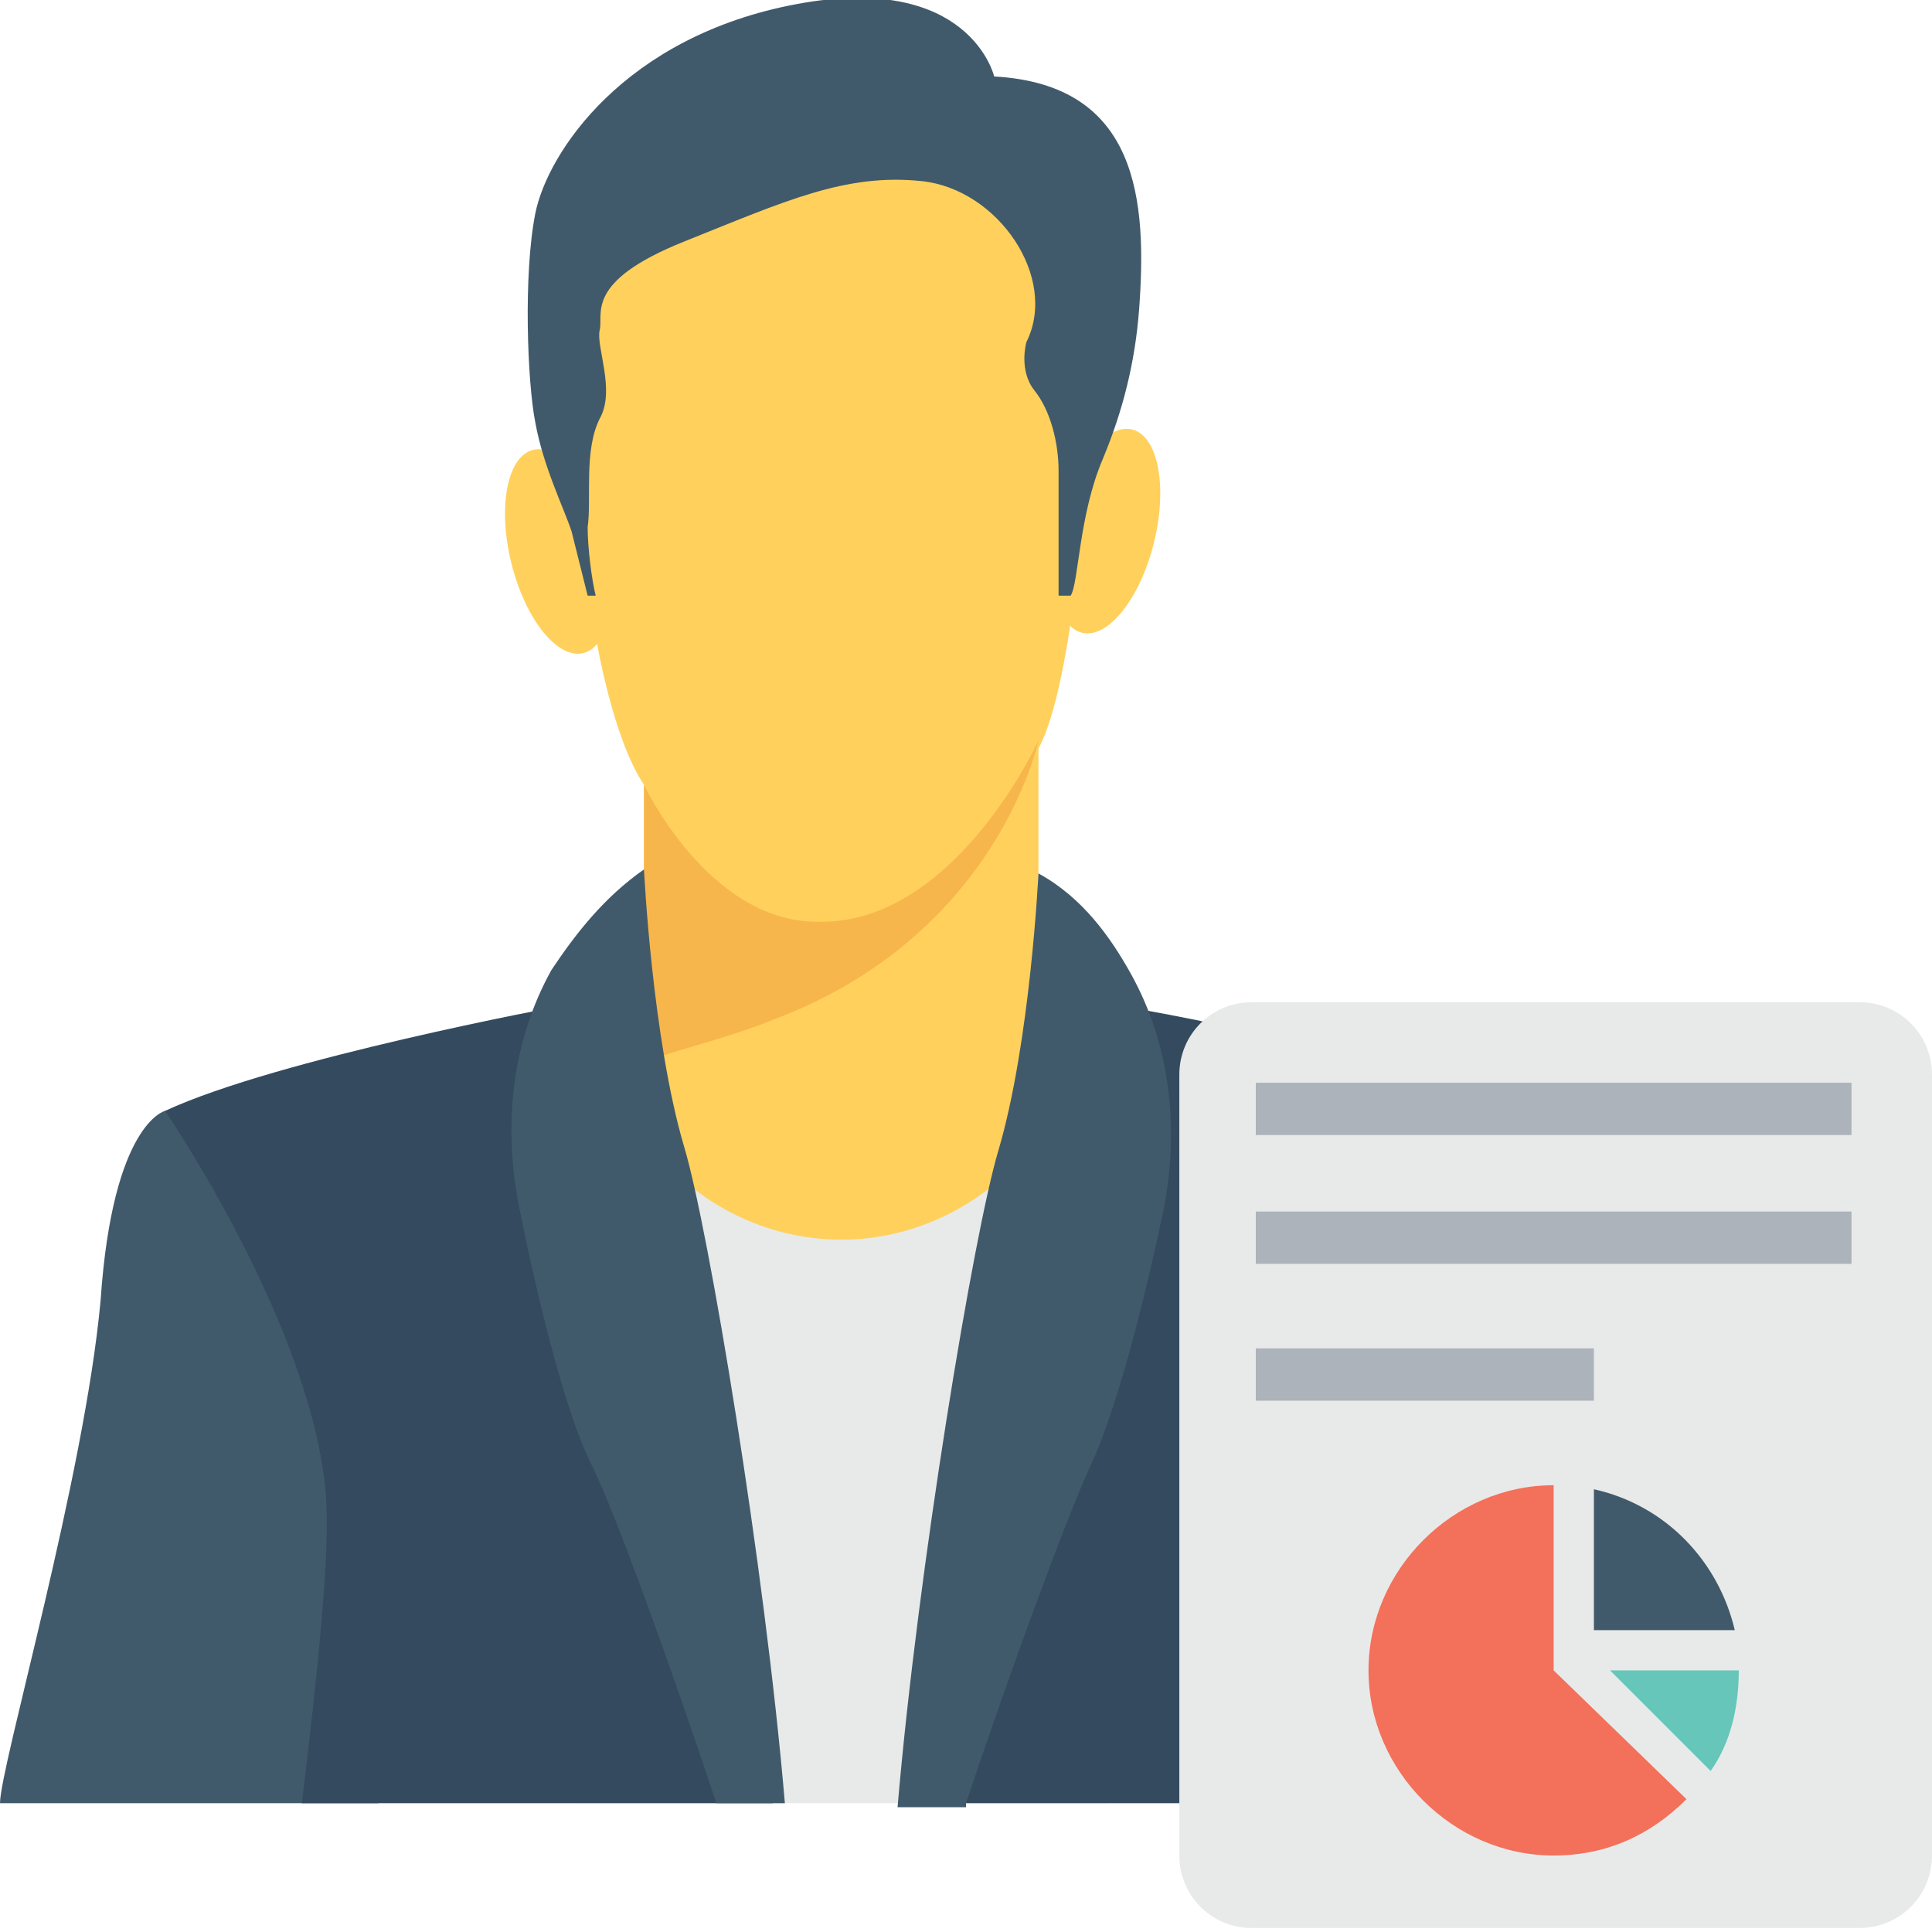 <?xml version="1.0" encoding="utf-8"?>
<!-- Generator: Adobe Illustrator 19.0.1, SVG Export Plug-In . SVG Version: 6.00 Build 0)  -->
<svg version="1.1" id="Layer_1" xmlns="http://www.w3.org/2000/svg" xmlns:xlink="http://www.w3.org/1999/xlink" x="0px" y="0px"
	 viewBox="0 0 48 48" style="enable-background:new 0 0 48 48;" xml:space="preserve">
<style type="text/css">
	.st0{fill:#415A6B;}
	.st1{fill:#ADB3BA;}
	.st2{fill:#E8EAE9;}
	.st3{fill:#55C0EB;}
	.st4{fill:#F3705A;}
	.st5{fill:#FFFFFF;}
	.st6{fill:#FFD15C;}
	.st7{fill:#344A5E;}
	.st8{fill:#CED6E0;}
	.st9{fill:#F05540;}
	.st10{fill:#F7B64C;}
	.st11{fill:#F3F3F3;}
	.st12{fill:#66C6B9;}
	.st13{fill:#4ABAA5;}
	.st14{fill:#8AD7F8;}
	.st15{fill:none;}
	.st16{fill:#E53D35;}
</style>
<g>
	<g>
		<g>
			<g>
				<polygon class="st6" points="15.4,23 14.4,32.5 26.5,32.5 26.5,23.2 				"/>
			</g>
			<g>
				<path class="st2" d="M27.5,44.8l-1-17.7h-0.1c-0.8,2.1-3,3.7-5.5,3.7c-2.5,0-4.7-1.6-5.5-3.7h-0.1l-1,17.7H27.5z"/>
			</g>
			<g>
				<g>
					<path class="st6" d="M25.8,26v-7.4c0.7-1.3,1-4.8,1-4.8V5.2l-6.4-3.1l-5.3,3.2L13.7,9l1.1,6.8c0,0,0.4,2.5,1.2,3.7v7.2L25.8,26
						z"/>
				</g>
				<g>
					<g>
						<g>
							<ellipse transform="matrix(0.971 0.24 -0.24 0.971 3.97 -6.222)" class="st6" cx="27.5" cy="13.2" rx="1.2" ry="2.6"/>
						</g>
						<g>
							
								<ellipse transform="matrix(-0.971 0.24 -0.24 -0.971 30.678 23.765)" class="st6" cx="13.9" cy="13.8" rx="1.2" ry="2.6"/>
						</g>
					</g>
					<g>
						<path class="st0" d="M14.2,13.2c0.1,0.4,0.3,1.2,0.4,1.6h0.2c-0.1-0.4-0.2-1.2-0.2-1.7c0.1-0.7-0.1-1.9,0.3-2.7
							c0.4-0.7-0.1-1.8,0-2.2C15,7.8,14.5,7,17,6c2.5-1,4-1.7,5.9-1.5s3.4,2.4,2.6,4c0,0-0.2,0.7,0.2,1.2s0.6,1.3,0.6,2
							c0,0.6,0,2.4,0,3.1h0.3c0.2-0.3,0.2-2,0.8-3.4c0.5-1.2,0.8-2.4,0.9-3.7c0.2-2.7,0-5.6-3.6-5.8c0,0-0.6-2.6-4.9-1.8
							c-4.3,0.8-6.2,3.7-6.5,5.2c-0.3,1.5-0.2,4.2,0,5.2C13.5,11.6,14,12.6,14.2,13.2z"/>
					</g>
				</g>
				<path class="st10" d="M20.3,22.9c-2.7,0-4.3-3.4-4.3-3.4v6.9c0.7-0.3,2.1-0.6,3.3-1.1c5.5-2.1,6.5-6.9,6.5-6.9
					S23.7,23,20.3,22.9z"/>
			</g>
			<g>
				<g>
					<g>
						<path class="st0" d="M41.8,44.8c0-0.9-2.1-8.1-2.4-12.5c-0.3-4.4-1.6-4.7-1.6-4.7l-4.2-0.5c-2,1.8-1.7,10.4-1.1,17.7H41.8z"/>
					</g>
					<g>
						<path class="st7" d="M34.3,44.8c-0.4-3.3-0.7-6.2-0.6-7.6c0.3-4.2,4-9.6,4-9.6c-2.8-1.4-9.8-2.6-9.8-2.6l-5.2,19.1l-0.1,0.7
							H34.3z"/>
					</g>
					<g>
						<path class="st0" d="M24,44.8c1.1-3.3,2.5-7.1,3.1-8.4c0.7-1.5,1.4-4.4,1.8-6.3c0.4-2,0.2-4.1-0.8-5.9
							c-0.5-0.9-1.2-1.9-2.3-2.5c0,0-0.2,4.2-1,6.9c-0.6,2-2,10.4-2.5,16.3H24z"/>
					</g>
				</g>
				<g>
					<g>
						<path class="st0" d="M9.4,44.8c0.6-7.3,0.9-15.9-1.1-17.7l-4.2,0.5c0,0-1.3,0.3-1.6,4.7C2.1,36.7,0,43.9,0,44.8H9.4z"/>
					</g>
					<g>
						<path class="st7" d="M7.5,44.8h11.7l-0.1-0.7L13.9,25c0,0-7,1.3-9.8,2.6c0,0,3.7,5.4,4,9.6C8.2,38.6,7.9,41.5,7.5,44.8z"/>
					</g>
					<g>
						<path class="st0" d="M14.7,36.4c0.6,1.2,2,5.1,3.1,8.4h1.7C19,38.9,17.6,30.5,17,28.5c-0.8-2.7-1-6.9-1-6.9
							c-1,0.7-1.7,1.6-2.3,2.5c-1,1.8-1.2,3.9-0.8,5.9C13.3,32,14,35,14.7,36.4z"/>
					</g>
				</g>
			</g>
		</g>
		<g>
			<path class="st2" d="M48,26.7v19.4c0,1-0.8,1.8-1.8,1.8H31.1c-1,0-1.8-0.8-1.8-1.8V26.7c0-1,0.8-1.8,1.8-1.8h15.1
				C47.2,24.9,48,25.7,48,26.7z"/>
			<g>
				<g>
					<rect x="31.2" y="26.9" class="st1" width="14.8" height="1.3"/>
				</g>
				<g>
					<rect x="31.2" y="30.1" class="st1" width="14.8" height="1.3"/>
				</g>
				<g>
					<rect x="31.2" y="33.5" class="st1" width="8.4" height="1.3"/>
				</g>
			</g>
			<g>
				<g>
					<path class="st12" d="M42.5,44c0.5-0.7,0.7-1.6,0.7-2.5H40L42.5,44z"/>
				</g>
				<g>
					<path class="st4" d="M38.6,41.5v-4.6c-2.5,0-4.6,2.1-4.6,4.6c0,2.5,2.1,4.6,4.6,4.6c1.3,0,2.4-0.5,3.3-1.4L38.6,41.5z"/>
				</g>
				<g>
					<path class="st0" d="M39.6,37v3.5h3.5C42.7,38.8,41.4,37.4,39.6,37z"/>
				</g>
			</g>
		</g>
	</g>
</g>
</svg>
